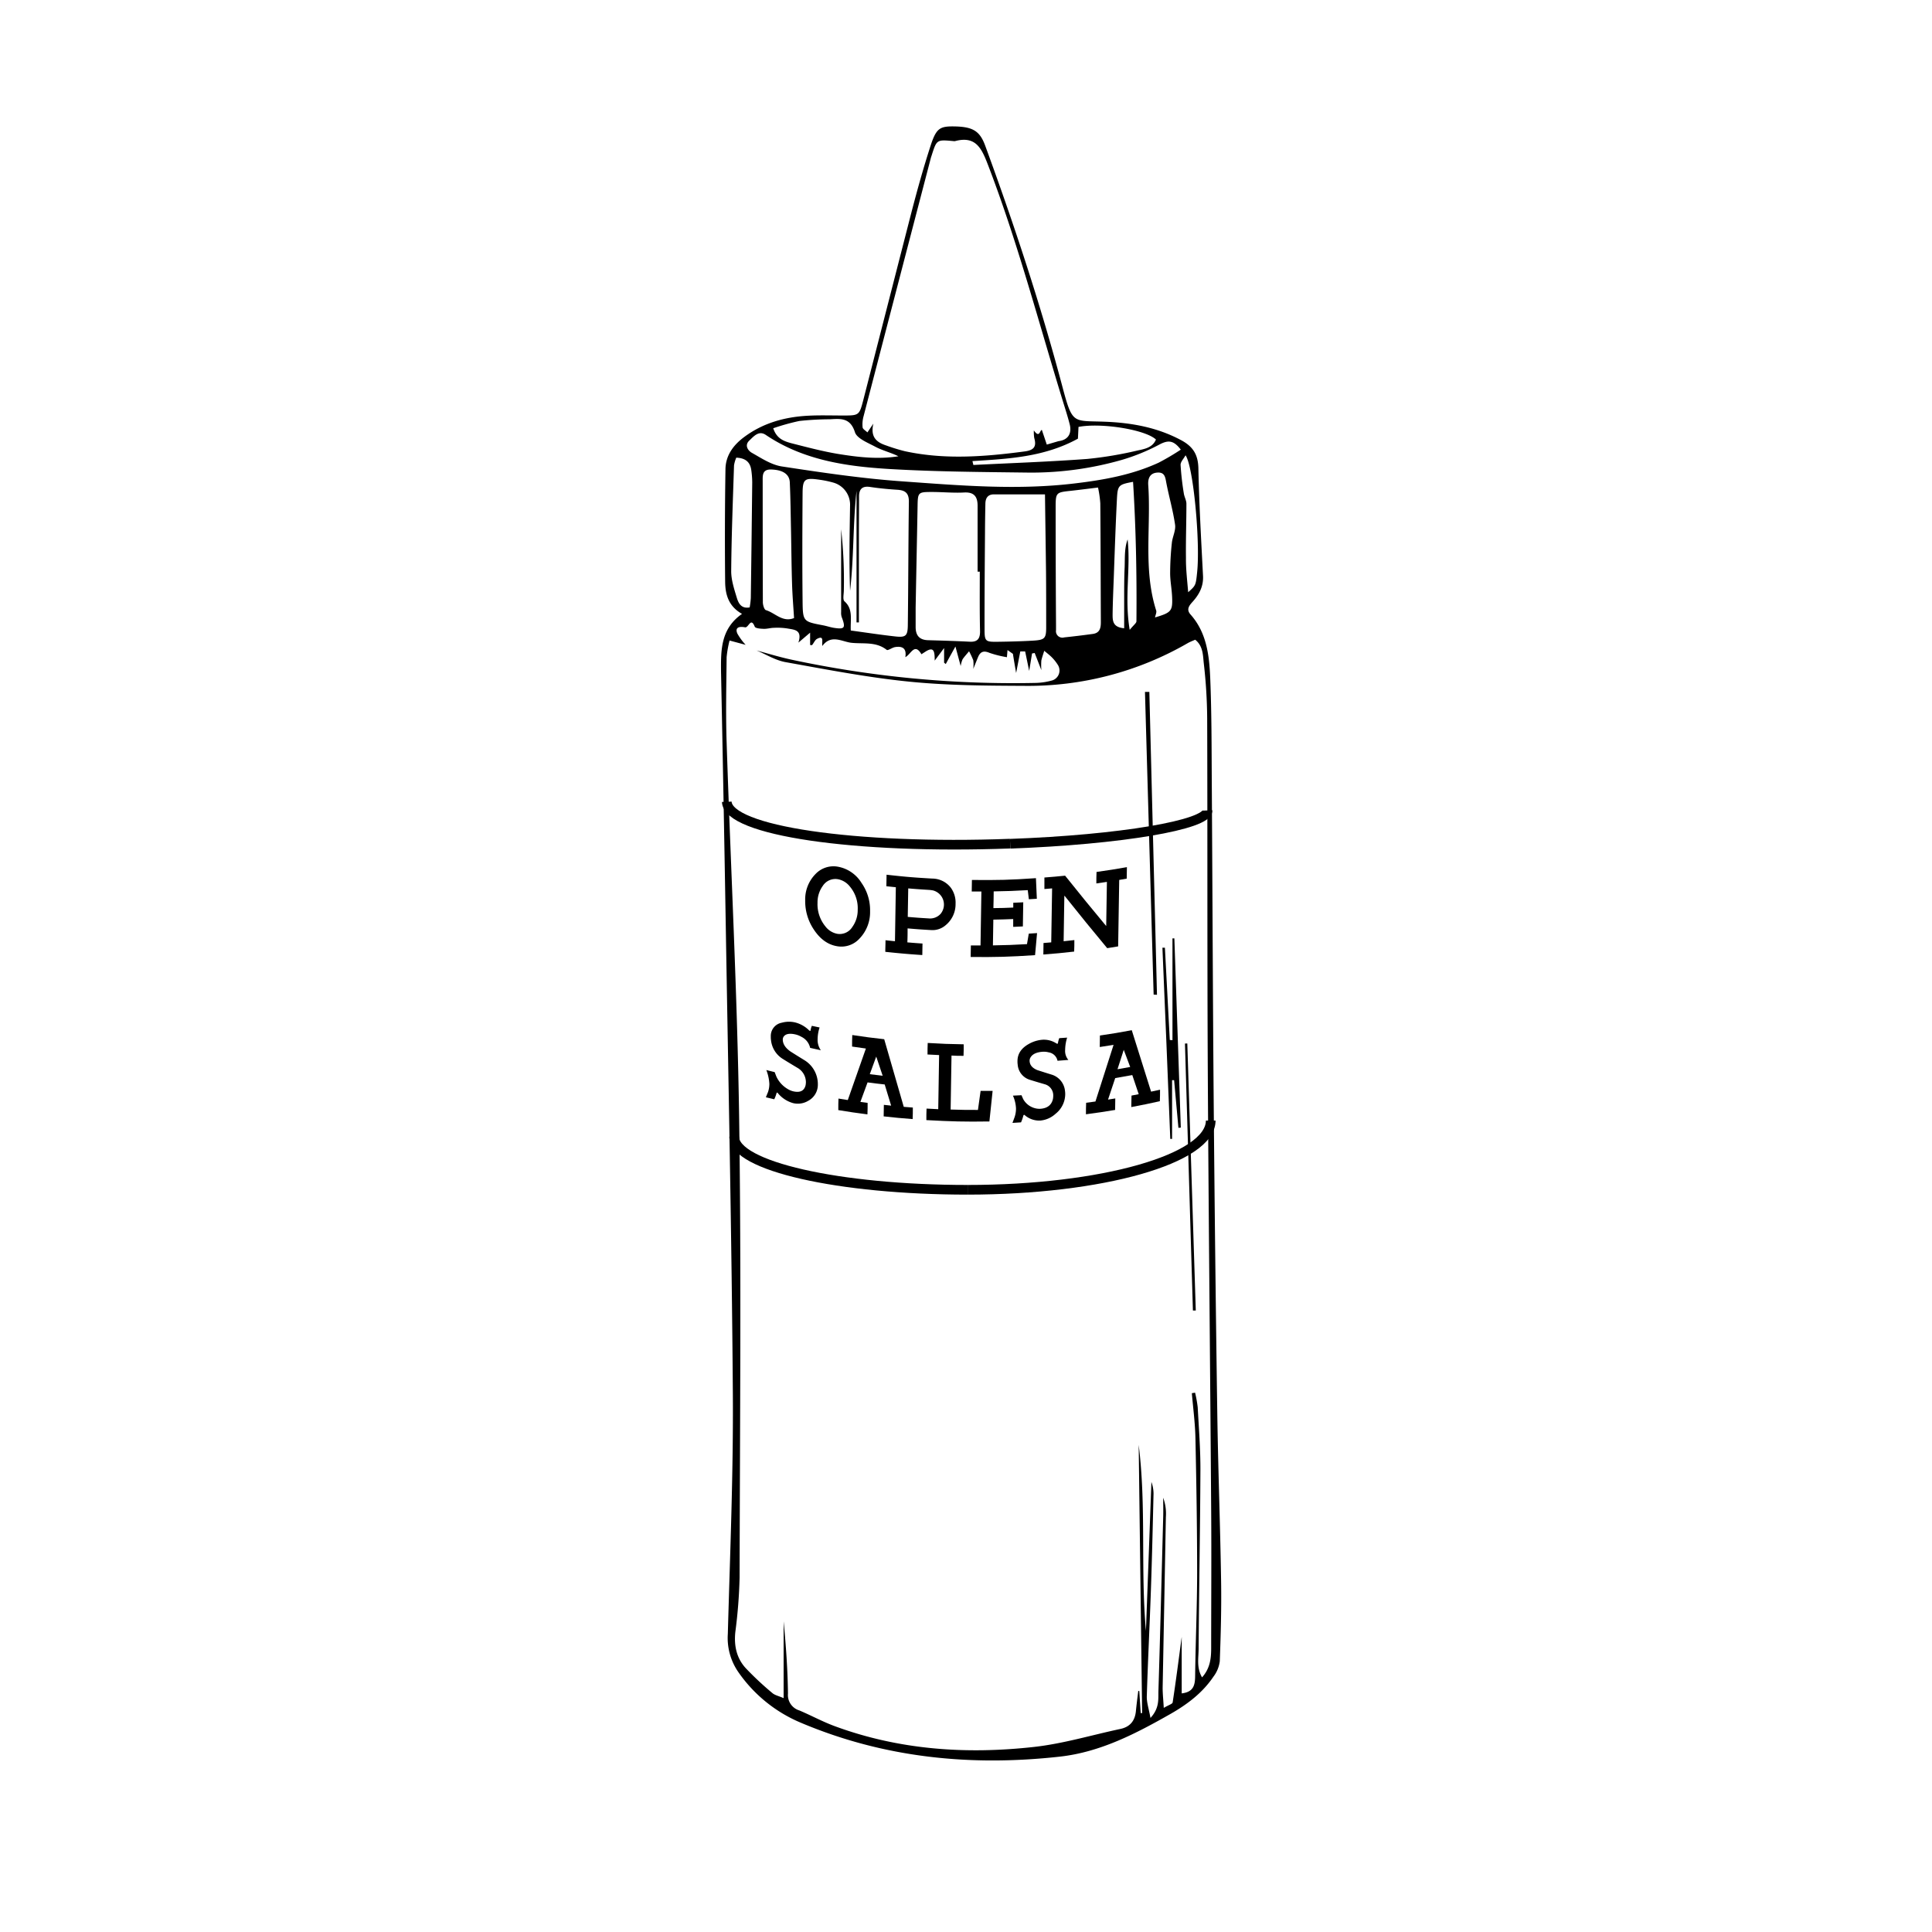 <svg id="Layer_1" data-name="Layer 1" xmlns="http://www.w3.org/2000/svg" viewBox="0 0 600 600"><defs><style>.cls-1{fill:none;stroke:#000;stroke-miterlimit:10;stroke-width:3px;}</style></defs><title>opensalsa</title><path d="M230.44,190.65c-4.27-2.41-5.2-6.14-5.24-10q-.18-17.47.1-34.95c.06-4.28,2.48-7.52,5.84-10,5.81-4.32,12.48-6.18,19.59-6.58,3.65-.21,7.33-.08,11-.08,5,0,5.13,0,6.36-4.75,5-19.48,10-39,15-58.48,1.8-6.91,3.72-13.81,5.93-20.61,1.74-5.35,2.86-6,7.26-5.94,5.82.09,8,1.38,9.69,6,9,24.53,17.19,49.34,23.91,74.61,3.24,12.2,3.23,10.69,13.51,11.11,8.24.34,16.16,1.8,23.55,5.79,3.66,2,5.15,4.53,5.23,8.73.23,11.13.87,22.26,1.44,33.39.16,3.27-1.23,5.79-3.3,8.07-1.07,1.19-1.94,2.35-.57,3.89,5,5.62,5.8,12.66,6.1,19.63.45,10.81.42,21.65.49,32.47.22,33.33.32,66.65.6,100q.41,48,1.11,96c.25,17.33.91,34.65,1.18,52,.14,8.32-.1,16.66-.41,25a10,10,0,0,1-2,4.8c-3.33,4.94-8,8.48-13.08,11.4-10.87,6.19-22,12-34.62,13.39-27.6,3.07-54.53.4-80.35-10.51a44.51,44.51,0,0,1-19.52-15.83,18.6,18.6,0,0,1-3.21-11.76c.69-25,1.74-50,1.56-74.95-.35-49-1.42-98-2.23-147q-.65-38.49-1.44-77C223.87,201.83,223.83,195.26,230.44,190.65Zm1.13,9.61-5-1.34a33.54,33.54,0,0,0-.91,5.16c-.09,8.81-.29,17.64,0,26.44,1.26,39,3.32,77.92,3.89,116.89.69,47.47.23,95,.14,142.45a157.38,157.38,0,0,1-1.32,16.92c-.46,4.23.34,8.07,3.14,11.19a95.1,95.1,0,0,0,8.35,7.82c.76.67,1.91.89,3.5,1.58V503.54c.73,7.49,1.26,14.95,1.35,22.41a5,5,0,0,0,3.53,5.24c3.67,1.55,7.2,3.48,10.93,4.86,20.11,7.43,41,8.82,62,6.47,9-1,17.89-3.69,26.82-5.59,3-.65,4.5-2.56,4.78-5.57.2-2.08.48-4.16.73-6.24l.32.06.44,6.83.44,0q-.54-41.64-1.07-83.28c2.4,19.18.55,38.5,2.25,57.74q.86-23.13,1.7-46.24a10.84,10.84,0,0,1,.66,3.66c-.24,10-.47,20-.82,30-.38,11-.94,22-1.27,32.94-.05,1.93.64,3.89,1.14,6.69,2.85-3.09,2.39-5.86,2.47-8.38.56-18,1-36,1.48-54,.06-2,0-4,0-6a14.37,14.37,0,0,1,.83,6q-.49,26.49-1,53c0,1.87.21,3.74.35,6.26,1.49-.89,2.69-1.21,2.76-1.7,1-6.53,1.84-13.08,2.81-20.34v17.54c3.69-.43,4.14-2.58,4.17-5.38.13-10.66.61-21.31.62-32,0-14-.23-28-.53-42-.1-4.62-.72-9.23-1.11-13.85l1-.16a37.46,37.46,0,0,1,.82,4.53c.35,6.49.86,13,.84,19.46-.08,18.5-.43,37-.56,55.48,0,2.89-.7,5.94,1.07,8.94,2.48-2.76,2.83-5.85,2.83-9.05,0-14.32.11-28.64,0-42.95-.32-46-.81-92-1.06-137.95-.18-36-.06-72-.18-108a157.35,157.35,0,0,0-1.05-16.94c-.28-2.47-.17-5.37-2.67-7.36-.82.37-1.6.65-2.3,1.05A99,99,0,0,1,318.29,213c-12-.06-24-.11-35.92-1.31-12.88-1.29-25.66-3.77-38.42-6.06-3.13-.56-6-2.38-9-3.63,3.69,1,7.34,2.12,11.07,2.91a328.32,328.32,0,0,0,75.42,7.18,20.51,20.51,0,0,0,5.4-.8,3.23,3.23,0,0,0,1.69-4.79,13.51,13.51,0,0,0-1.82-2.31c-.74-.76-1.6-1.39-2.41-2.08-.31,1-.67,2-.9,3a20.66,20.66,0,0,0,0,3l-2.07-5.32-.82.15-.89,5.43c-.51-2.5-.88-4.28-1.25-6.06l-1.51,0L315.57,209c-.39-2.22-.71-4.08-1-5.94l-1.68-1.18-.18,2.22a33.18,33.18,0,0,1-5.41-1.35c-1.81-.77-2.84-.39-3.56,1.32-.37.9-.73,1.81-1.48,3.67a11.58,11.58,0,0,0,0-2.69,27.19,27.19,0,0,0-1.31-2.79c-.67.82-1.39,1.59-2,2.46a8.79,8.79,0,0,0-.6,2.13l-1.63-6.07c-1.45,2.61-2.23,4-3,5.44l-.52-.41v-4.56l-2.92,3.91c0-2.71-.13-4.6-3-2.7l-1.12.72c-2.17-3.71-3.26.07-5,.9.47-2.8-1-3.48-3.19-3.12-.92.15-2.22,1.17-2.6.86-3.32-2.64-7.35-1.79-11-2.2-2.91-.34-6.24-2.72-9,1-.15-1.5.59-3.35-1.62-2.22-.66.34-1,1.29-1.54,1.91-.1.11-.48,0-.62,0v-3.83l-3.64,3.09c1.31-4.06-1.37-4-3.4-4.39a20.13,20.13,0,0,0-4.11-.21c-1.09,0-2.19.36-3.27.32s-2.57-.15-2.78-.68c-1.24-3.08-1.9.4-3,.21-2.29-.43-3.08.33-2.4,1.93A18,18,0,0,0,231.57,200.26Zm93.52-62.19,3.66-1.07c2.88-.36,4.2-2.28,3.45-5.25-.61-2.41-1.39-4.79-2.12-7.17-7.53-24.47-14-49.27-23.2-73.23-1.95-5.07-3.7-9.28-10.27-7.53a1.7,1.7,0,0,1-.5,0c-5.2-.48-5.2-.48-6.76,4.4-.1.32-.22.63-.31,1Q278.6,89.2,268.19,129.27a9.39,9.39,0,0,0-.3,3.45c.07.58,1,1.05,1.49,1.57l1.85-2.73c-1,4.31,1.13,5.84,4,6.79a57.85,57.85,0,0,0,5.71,1.76c12.4,2.71,24.81,1.74,37.25.09,2.93-.39,3.78-1.5,3-4.2a12.45,12.45,0,0,1-.12-2.33c1.81,2.56,1.82-.1,2.49-.15Zm-60.87,57.74c4.92.67,9.35,1.35,13.8,1.84,3.24.36,3.87-.15,3.91-3.44.16-12.83.16-25.66.33-38.48,0-2.66-1.21-3.48-3.58-3.63-2.83-.18-5.65-.45-8.44-.87-2.43-.37-3.44.63-3.45,2.94,0,4-.05,8-.05,12q0,13.56,0,27.12H266V152.47c-1.13,10.31-.8,20.68-2,31-.34-9-.13-17.89,0-26.82a7.13,7.13,0,0,0-5.19-6.77,31.23,31.23,0,0,0-4.4-.91c-4.48-.64-5.13-.21-5.16,4.17-.08,11.16-.12,22.32,0,33.48.06,6.42.21,6.41,6.37,7.58,1.15.22,2.26.61,3.41.79,3.33.51,3.65,0,2.35-3.4a4.24,4.24,0,0,1-.16-1.47q0-12.89,0-25.78a145.48,145.48,0,0,1,.84,19c0,1.16-.4,2.86.2,3.4C265,189.16,264.06,192.34,264.22,195.81Zm40.06-18.28h-.68c0-6.82,0-13.64,0-20.46,0-2.73-1-4.3-4.2-4.12-3.32.18-6.65-.16-10-.16-4.31,0-4.37.12-4.44,4.5-.19,10.48-.41,21-.6,31.44,0,2,0,4,0,6,0,2.59,1.14,4,3.84,4.09,4.33.12,8.65.25,13,.47,2.42.12,3.19-1,3.16-3.28C304.22,189.85,304.28,183.69,304.28,177.53Zm20.25-24c-5.95,0-10.9,0-15.85,0-1.9,0-2.63,1.16-2.66,2.89-.06,3-.11,6-.12,9-.07,10-.16,20-.14,29.94,0,3.8.25,4,4,3.95s7.32-.14,11-.35c3.82-.22,4.17-.71,4.14-4.55,0-5.65,0-11.3-.05-16.95C324.75,169.49,324.63,161.53,324.53,153.53ZM341,151.41c-3.07.37-5.68.71-8.29,1-4.81.51-4.87.49-4.87,5.41q0,18.19.12,36.4c0,.5,0,1,0,1.49a2,2,0,0,0,2.54,2.24c3-.32,5.94-.67,8.9-1.08,2.12-.29,2.49-1.81,2.48-3.64-.06-12.3-.06-24.6-.17-36.89A33.69,33.69,0,0,0,341,151.41Zm25.7-11.78c-2.18-2.86-3.82-3-6.4-1.7a61.87,61.87,0,0,1-11.93,4.9,102.09,102.09,0,0,1-28.6,3.94c-14.49-.18-29-.26-43.44-1.11-13.48-.8-26.85-2.73-38.5-10.59-2.18-1.48-3.75.44-5.13,1.76-1.57,1.48-.37,3.13.77,3.78,3,1.69,6.07,3.75,9.34,4.25,12.32,1.88,24.69,3.72,37.11,4.61,17.92,1.28,35.87,2.83,53.86.66,9-1.07,17.79-2.64,26.05-6.44A76.28,76.28,0,0,0,366.72,139.63Zm-120.1,52.31c-.23-3.75-.52-7.2-.62-10.66-.17-5.32-.21-10.65-.31-16-.11-5.16-.16-10.32-.39-15.47-.11-2.6-2.25-3.89-5.75-4-2.89-.1-2.67,1.95-2.67,3.74q0,18.74.05,37.47c0,.85.43,2.31.95,2.46C240.75,190.35,243,193.38,246.62,191.94Zm112.07-.18c5.09-1.5,5.53-2,5.34-6.37-.1-2.48-.61-4.95-.61-7.43a88.83,88.83,0,0,1,.53-9.36c.19-1.9,1.26-3.84,1-5.63-.62-4.35-1.86-8.6-2.7-12.92-.33-1.71-.43-3.43-2.76-3.29s-3,1.76-2.88,3.8c.92,13-1.61,26.19,2.46,39C359.27,190.15,358.85,191,358.69,191.76ZM302,143.2l.29,1.2c11.78-.59,23.58-1,35.34-1.87a117,117,0,0,0,15.72-2.64c2.13-.45,4.61-.89,5.64-3.39-3.28-3.07-16.94-5.28-24.05-3.92l-.18,3.65C324.25,142,313.07,142.49,302,143.2Zm-73.34-1.07a10,10,0,0,0-.7,2.39c-.36,11-.79,21.92-.88,32.88,0,2.75.93,5.55,1.74,8.23.51,1.7,1.39,3.49,4,3a25.78,25.78,0,0,0,.35-2.9q.25-18,.44-35.92a28,28,0,0,0-.32-4C232.88,143.32,231.31,142.23,228.61,142.13ZM240.13,133c1.07,3.22,3.29,4,5.53,4.62,4.84,1.23,9.68,2.53,14.59,3.35,6.17,1,12.41,1.74,18.76.73-2.38-1.17-5-1.79-7.25-3s-5.63-2.51-6.26-4.49c-1.44-4.54-4.46-4.19-7.79-4a90.31,90.31,0,0,0-9.47.53A68.61,68.61,0,0,0,240.13,133Zm111.75,16.64c-4.46.83-4.77,1.05-5,5.17-.42,8.31-.7,16.63-1,24.94-.14,3.66-.3,7.32-.35,11,0,2,0,4.05,3.59,4.36,0-3.31,0-6.41,0-9.5s0-6.33.15-9.49c.1-2.89-.1-5.84.92-8.6,1,9-1.05,18,.65,28.09,1.23-1.52,2.09-2.1,2.09-2.67C353.06,178.49,352.78,164.09,351.88,149.63ZM369,183.92c2.36-2.11,2.36-2.11,2.78-6.19,1-9.5-1.19-33-3.6-36.33-.61,1.11-1.58,2.06-1.54,3a86.81,86.81,0,0,0,1,8.79c.15,1.11.81,2.18.81,3.26,0,5.61-.21,11.23-.14,16.84C368.27,176.7,368.69,180.14,369,183.92Z"/><path d="M364.12,323.05V291.42h.59q1,29.38,2,58.77l-.74.07q-.66-7.41-1.34-14.81H364v18.25h-.56Q362.27,324,361,294.32l.77,0q.76,14.32,1.52,28.65Z"/><path d="M358.27,308.88q-1.35-47-2.69-94l1.36,0,2.37,94.06Z"/><path d="M368.73,324.06q1.32,41.46,2.63,82.93l-.89,0L368,324.08Z"/><path d="M260.31,269.18a10.87,10.87,0,0,1,7.23,5,14.73,14.73,0,0,1,2.67,8.85,11.79,11.79,0,0,1-3.29,8.46,7.6,7.6,0,0,1-7,2.36c-2.86-.49-5.26-2.24-7.21-5.22a15.76,15.76,0,0,1-2.65-9,11.22,11.22,0,0,1,3.27-8.26A7.67,7.67,0,0,1,260.31,269.18Zm-.07,3.87a4.64,4.64,0,0,0-4.7,2.05,8.74,8.74,0,0,0-1.65,5.28,10.82,10.82,0,0,0,2.42,7.29A6.08,6.08,0,0,0,260,290a4.62,4.62,0,0,0,4.71-2.14,8.93,8.93,0,0,0,1.66-5.34,10.43,10.43,0,0,0-2.43-7.19A6.16,6.16,0,0,0,260.24,273.05Z"/><path d="M275,292l2.94.31.27-16.77-2.94-.31.06-3.58c5.68.64,8.53.88,14.23,1.2a7.3,7.3,0,0,1,5.74,2.86,7.83,7.83,0,0,1,1.46,4.94,8.43,8.43,0,0,1-3.07,6.67,6.21,6.21,0,0,1-4.39,1.53c-3-.17-4.47-.27-7.44-.53,0,1.74,0,2.61-.07,4.34,1.88.16,2.82.24,4.7.36l-.06,3.58c-4.6-.31-6.9-.52-11.49-1C274.94,294.16,275,293.45,275,292Zm6.91-7.25c2.6.22,3.9.32,6.5.47a4.4,4.4,0,0,0,3.67-1.38,4.53,4.53,0,0,0-2.33-7.31,9.45,9.45,0,0,0-1.19-.16c-2.6-.16-3.9-.25-6.5-.47Z"/><path d="M317.78,280.22l-.12,7.49-3,.14c0-1,0-1.46,0-2.43-2.47.1-3.71.14-6.17.18-.06,3.2-.08,4.8-.13,8,4.23-.07,6.35-.15,10.58-.39.23-1.3.34-2,.56-3.26l2.57-.17c-.25,2.74-.37,4.11-.62,6.85-8,.53-12,.64-20,.57l.06-3.58c1.2,0,1.8,0,3,0,.11-6.7.17-10.06.27-16.76h-3l.06-3.58c8,.08,11.94,0,19.88-.56.11,2.56.17,3.84.28,6.4l-2.48.15c-.14-1.13-.2-1.69-.34-2.83-4.23.25-6.35.32-10.58.39,0,2.08-.05,3.12-.09,5.19,2.47,0,3.71-.07,6.17-.17l0-1.49Z"/><path d="M330.82,272c5.09,6.36,7.64,9.48,12.72,15.59.08-5.48.13-8.22.22-13.71-1.31.2-2,.3-3.28.48,0-1.43,0-2.14.06-3.57,3.78-.53,5.67-.83,9.43-1.49l-.06,3.57c-.93.17-1.39.25-2.33.4-.13,8.26-.2,12.39-.33,20.64l-3.4.55c-5.28-6.36-7.92-9.6-13.22-16.24h-.09c-.09,5.63-.13,8.45-.22,14.09l3.33-.36c0,1.43,0,2.14-.06,3.57-3.83.44-5.74.62-9.57.91l.05-3.57,2.4-.2c.11-6.7.16-10.06.27-16.76l-2.39.19,0-3.57c2.57-.2,3.85-.31,6.42-.57Z"/><path d="M254.53,319.09a12.06,12.06,0,0,0-.61,3.64,5.53,5.53,0,0,0,1,3.43c-1.33-.29-2-.43-3.33-.74a5,5,0,0,0-2.69-3.42,6.75,6.75,0,0,0-1.93-.76c-1.74-.38-2.93-.18-3.56.64a1.63,1.63,0,0,0-.31.95c0,1.34.77,2.58,2.39,3.72,1.77,1.12,2.65,1.67,4.43,2.76a8.71,8.71,0,0,1,4.07,7.51,5.64,5.64,0,0,1-3,5.05,6.23,6.23,0,0,1-4.66.72,9.33,9.33,0,0,1-4.76-3.11c-.22-.28-.36-.21-.46.19a10.84,10.84,0,0,1-.66,1.72l-2.6-.62c.27-.65.4-1,.66-1.62a7.85,7.85,0,0,0,.42-2.55,13.72,13.72,0,0,0-.7-3.63c-.1-.32-.19-.54-.24-.66l2.59.65.53,1.37a8.75,8.75,0,0,0,3.6,3.92,5.82,5.82,0,0,0,1.68.68c2.1.47,3.36-.17,3.79-1.88a5.77,5.77,0,0,0,.1-1,5.15,5.15,0,0,0-2.55-4.38c-1.89-1.13-2.84-1.7-4.72-2.87a7.81,7.81,0,0,1-3.57-5.78,6.83,6.83,0,0,1-.06-1.13,4.16,4.16,0,0,1,3.43-4.28,8.3,8.3,0,0,1,4.18-.07,9.43,9.43,0,0,1,4.22,2.39c.28.26.47.28.51.11a5.66,5.66,0,0,1,.41-1.46Z"/><path d="M274.49,343.12l2.26.24-2-6.57c-2.13-.23-3.2-.36-5.32-.64-.9,2.43-1.34,3.64-2.23,6.06l2.25.3c0,1.43,0,2.14-.06,3.57-3.62-.47-5.43-.73-9.05-1.33,0-1.43,0-2.15.06-3.58,1.16.19,1.73.29,2.89.46,2.25-6.37,3.37-9.57,5.62-16-1.71-.23-2.57-.35-4.29-.61,0-1.43,0-2.15.06-3.58,4,.6,5.94.86,9.92,1.3,2.42,8.42,3.64,12.62,6.07,21l2.82.22c0,1.43,0,2.15-.06,3.58-3.59-.27-5.38-.44-9-.84C274.46,345.26,274.47,344.55,274.49,343.12Zm-4.37-9.52c1.58.21,2.38.3,4,.48-.8-2.38-1.2-3.57-2-5.95C271.3,330.32,270.91,331.42,270.12,333.6Z"/><path d="M291.65,327.66c-1.44-.06-2.16-.1-3.6-.18,0-1.43,0-2.15.06-3.58,4.47.27,6.7.35,11.18.42,0,1.43,0,2.15-.06,3.58-1.49,0-2.24,0-3.73-.09-.11,6.71-.16,10.06-.27,16.77,3.39.1,5.09.13,8.48.12.33-2.37.5-3.55.83-5.92,1.49,0,2.24,0,3.73,0-.41,3.8-.61,5.7-1,9.5-7.84.12-11.76,0-19.58-.42,0-1.43,0-2.15.06-3.58,1.45.09,2.18.13,3.63.19Z"/><path d="M331.41,322.24a13.27,13.27,0,0,0-.62,3.8,4.32,4.32,0,0,0,1,3.13l-3.37.26a3.31,3.31,0,0,0-2.73-2.61,5.79,5.79,0,0,0-2-.18c-1.77.14-3,.7-3.62,1.7a2,2,0,0,0-.32,1c0,1.34.79,2.34,2.43,3,1.81.58,2.71.87,4.51,1.42a5.88,5.88,0,0,1,4.05,5,7,7,0,0,1,.07,1.23,7.84,7.84,0,0,1-3,5.91,8.07,8.07,0,0,1-4.73,2.1,6.86,6.86,0,0,1-4.84-1.68c-.23-.21-.38-.09-.48.33a12.62,12.62,0,0,1-.67,1.91l-2.66.17c.27-.73.41-1.09.67-1.82a8.31,8.31,0,0,0,.43-2.65,11,11,0,0,0-.71-3.42c-.11-.27-.2-.47-.25-.58l2.66-.13.53,1.2a5.86,5.86,0,0,0,3.68,2.84,5.32,5.32,0,0,0,1.7.17c2.14-.16,3.42-1.18,3.85-3a5.36,5.36,0,0,0,.1-1,3.56,3.56,0,0,0-2.58-3.6c-1.93-.56-2.89-.84-4.81-1.44a5.35,5.35,0,0,1-3.65-4.69,6.35,6.35,0,0,1-.06-1.1c0-2.24,1.2-4,3.5-5.29a10.1,10.1,0,0,1,4.26-1.32,7.15,7.15,0,0,1,4.29,1.12c.28.18.48.15.51-.05a7.51,7.51,0,0,1,.41-1.56Z"/><path d="M351.4,340.24l2.24-.43c-.8-2.37-1.21-3.56-2-5.94-2.12.4-3.18.58-5.3.94-.89,2.68-1.34,4-2.23,6.68l2.25-.36-.05,3.57c-3.62.6-5.43.87-9.06,1.35,0-1.43,0-2.14.06-3.57l2.89-.4c2.25-7,3.38-10.53,5.63-17.59-1.72.28-2.58.42-4.29.67l.05-3.57c4-.59,5.95-.91,9.89-1.65,2.41,7.67,3.62,11.48,6,19.08,1.11-.23,1.67-.35,2.78-.6,0,1.43,0,2.14-.06,3.57-3.54.79-5.31,1.15-8.87,1.82C351.36,342.38,351.38,341.67,351.4,340.24Zm-4.35-8.18c1.58-.27,2.37-.41,3.94-.7-.79-2.13-1.19-3.19-2-5.33C348.23,328.44,347.84,329.65,347.05,332.06Z"/><path class="cls-1" d="M225.71,249c.32,9,39.68,14.8,88,13"/><path class="cls-1" d="M375,251.69c.16,4.48-27.25,9.11-61.29,10.34"/><path class="cls-1" d="M228,353c0,9.12,32.43,16.5,72.5,16.5"/><path class="cls-1" d="M376,348c0,11.88-33.77,21.5-75.5,21.5"/></svg>